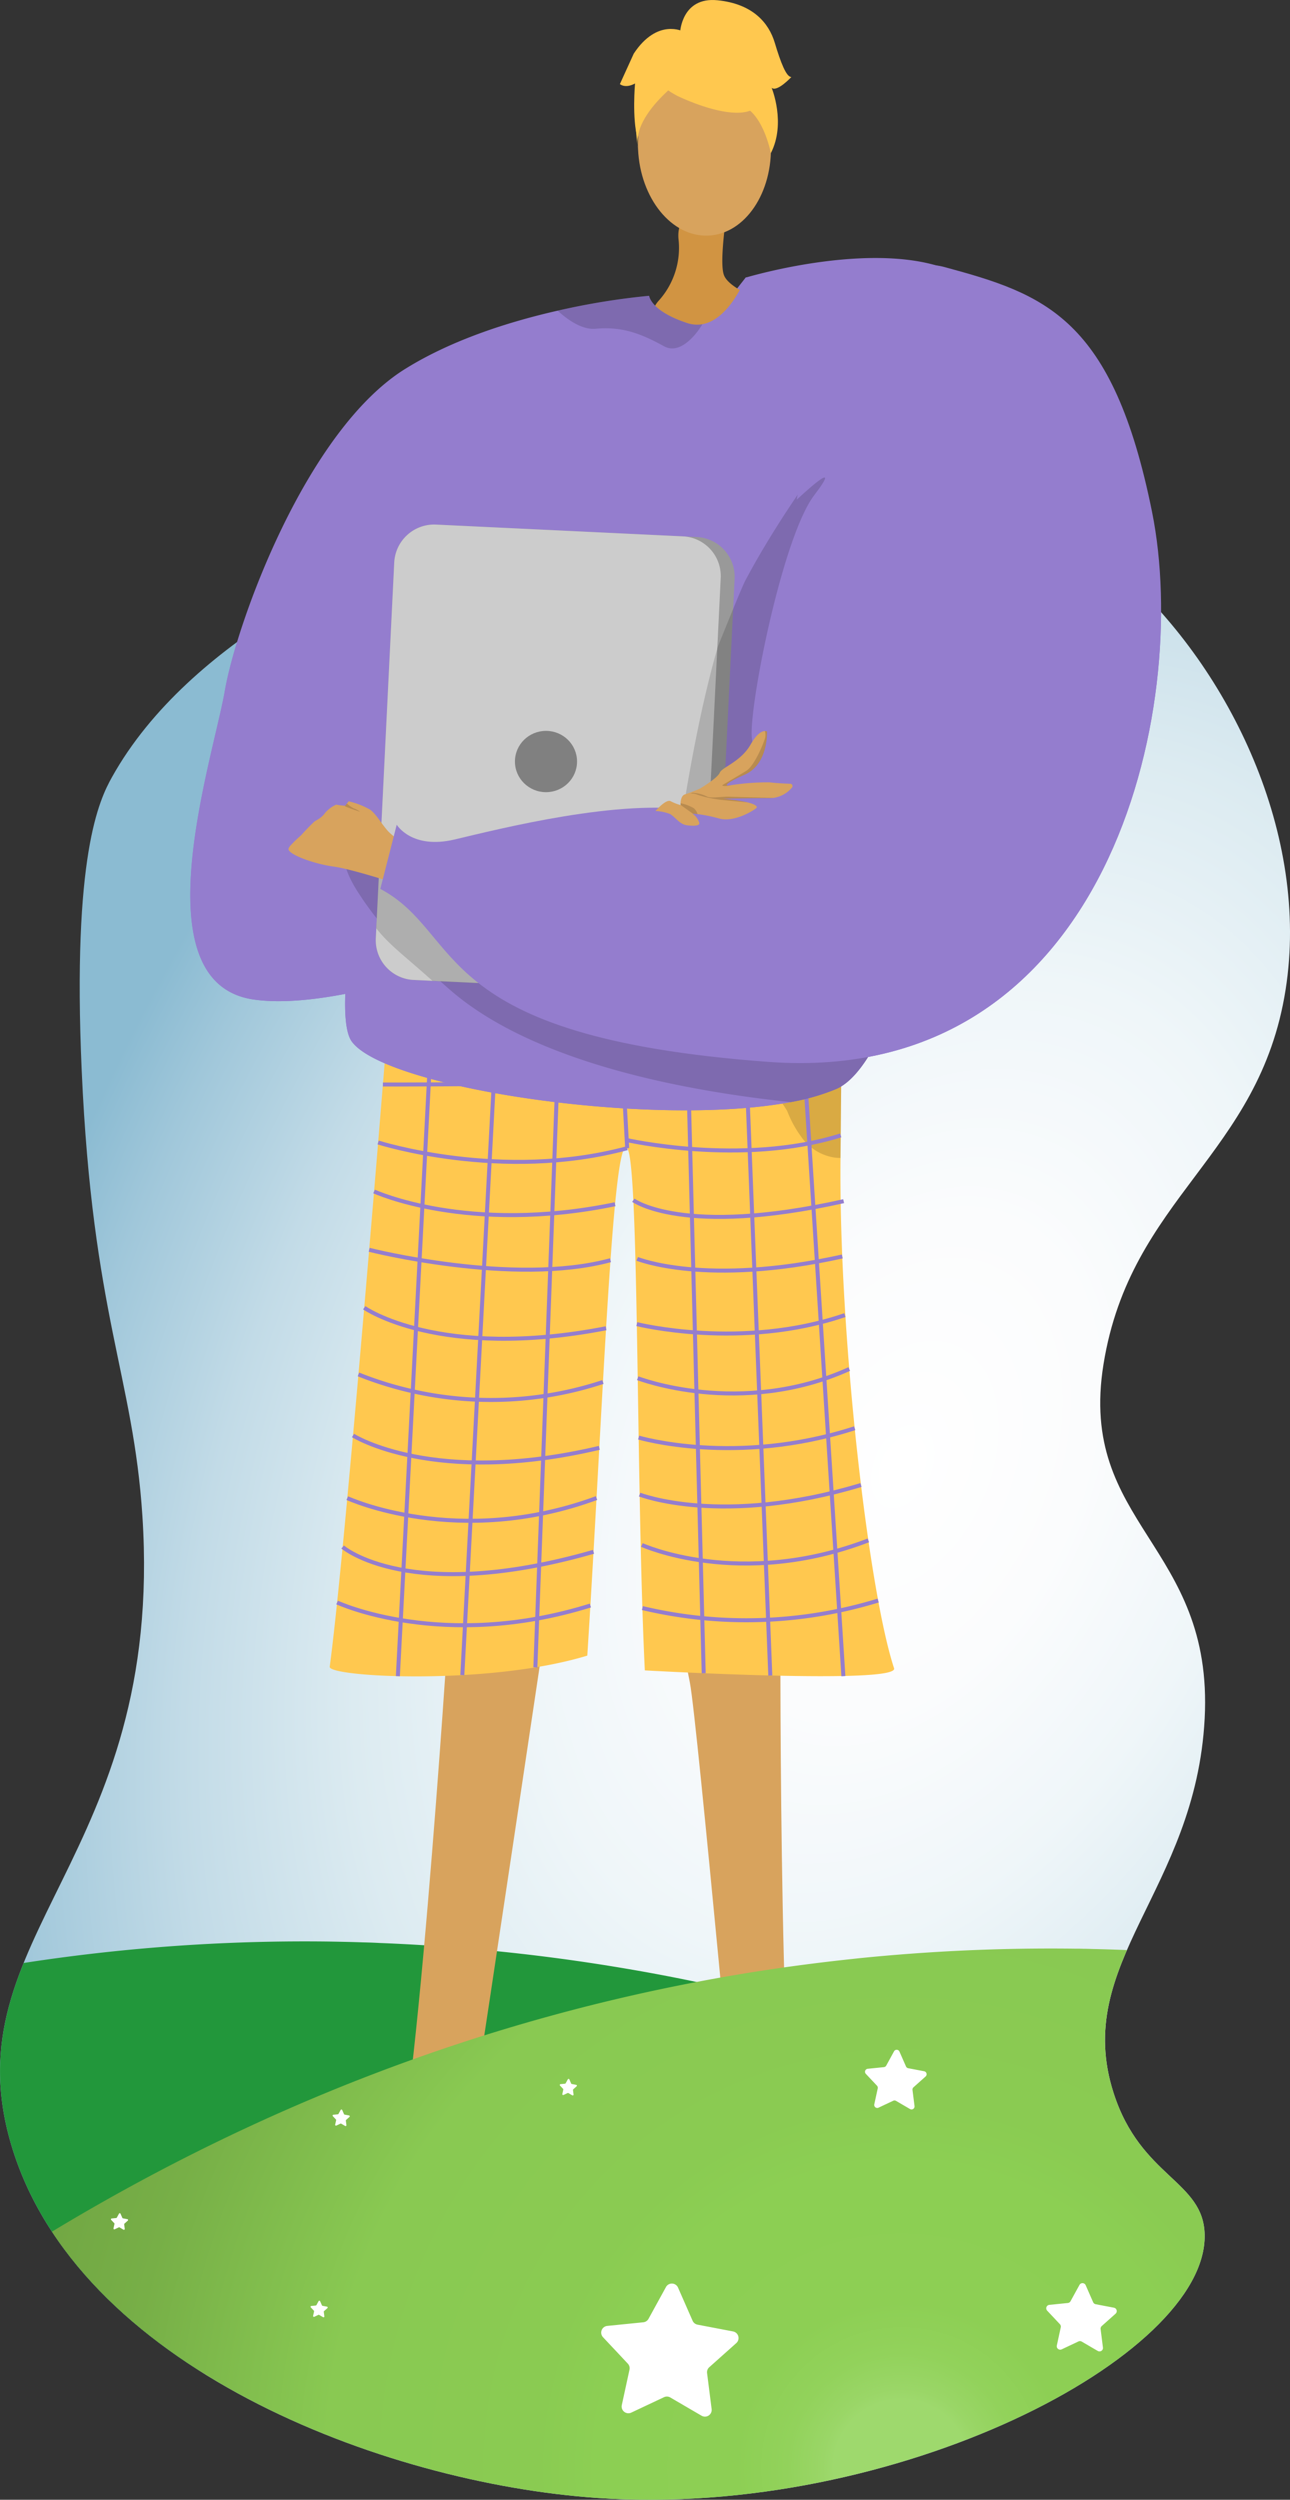 <svg xmlns="http://www.w3.org/2000/svg" xmlns:xlink="http://www.w3.org/1999/xlink" width="231.503" height="448.33" viewBox="0 0 231.503 448.33"><rect x="0" y="0" width="231.503" height="448.33" fill="#333333" stroke="none"/><defs><style>.a,.j{fill:none;}.b{fill:url(#a);}.c{clip-path:url(#b);}.d{fill:#22973b;}.e{fill:#d8a35d;}.f{fill:#62548a;}.g{fill:#ffc84f;}.h{opacity:0.3;}.i{opacity:0.5;}.j{stroke:#947dce;stroke-miterlimit:10;stroke-width:0.718px;}.k{fill:#947dce;}.l{fill:#d19442;}.m{fill:#999;}.n{fill:#ccc;}.o{fill:gray;}.p{opacity:0.15;}.q{fill:url(#c);}.r{fill:#fff;}</style><radialGradient id="a" cx="0.704" cy="0.502" r="0.409" gradientTransform="matrix(1.409, 0.454, -1.121, 1.389, 0.275, -0.515)" gradientUnits="objectBoundingBox"><stop offset="0" stop-color="#fff"/><stop offset="0.196" stop-color="#fbfcfd"/><stop offset="0.38" stop-color="#eff6f9"/><stop offset="0.56" stop-color="#dcebf1"/><stop offset="0.736" stop-color="#c2dbe7"/><stop offset="0.908" stop-color="#a0c7da"/><stop offset="1" stop-color="#8bbbd2"/></radialGradient><clipPath id="b"><path class="a" d="M977.842,379.364c13.99-25.083,46.919-38.888,58.1-43.574,4.682-1.963,8.207-3.171,9.05-3.471,22.42-8,77.006-22.874,114.411,10.734,19.13,17.186,33.41,46.721,29.05,74.439-4.7,29.875-27.828,37.124-32.681,67.176-4.648,28.788,19.787,32.321,18.156,63.546-1.616,30.938-23.853,43.823-16.341,67.176,4.876,15.157,16.155,15.678,16.341,25.418.416,21.792-55.437,50.876-108.935,47.205-38.659-2.652-93.631-23.612-105.3-63.546-10.894-37.27,27.595-51.166,23.6-112.565-1.635-25.157-8.954-36.02-10.893-79.887C970.689,393.407,975.548,383.479,977.842,379.364Z" transform="translate(-957.737 -322.046)"/></clipPath><radialGradient id="c" cx="0.848" cy="0.937" r="2.301" gradientTransform="translate(0.364) scale(0.273 1)" gradientUnits="objectBoundingBox"><stop offset="0.053" stop-color="#9ed96d"/><stop offset="0.062" stop-color="#9ad667"/><stop offset="0.09" stop-color="#92d25b"/><stop offset="0.13" stop-color="#8dcf54"/><stop offset="0.237" stop-color="#8ccf53"/><stop offset="0.287" stop-color="#8acb52"/><stop offset="0.45" stop-color="#89c952"/><stop offset="0.608" stop-color="#77af47"/><stop offset="0.706" stop-color="#71a643"/><stop offset="0.851" stop-color="#5c942a"/><stop offset="1" stop-color="#43800c"/></radialGradient></defs><g transform="translate(-957.737 -246.379)"><path class="b" d="M977.842,379.364c13.99-25.083,46.919-38.888,58.1-43.574,4.682-1.963,8.207-3.171,9.05-3.471,22.42-8,77.006-22.874,114.411,10.734,19.13,17.186,33.41,46.721,29.05,74.439-4.7,29.875-27.828,37.124-32.681,67.176-4.648,28.788,19.787,32.321,18.156,63.546-1.616,30.938-23.853,43.823-16.341,67.176,4.876,15.157,16.155,15.678,16.341,25.418.416,21.792-55.437,50.876-108.935,47.205-38.659-2.652-93.631-23.612-105.3-63.546-10.894-37.27,27.595-51.166,23.6-112.565-1.635-25.157-8.954-36.02-10.893-79.887C970.689,393.407,975.548,383.479,977.842,379.364Z" transform="translate(0 6.379)"/><g transform="translate(957.737 328.426)"><g class="c"><path class="d" d="M1150.035,593.416q-110.548,37.256-221.114,74.551h-37.73V592.748a332.019,332.019,0,0,1,52.31-16.732c5.194-1.206,10.536-2.319,16.027-3.3a330.387,330.387,0,0,1,62.7-5.194h.019c2.077.037,4.155.074,6.214.149,1.02.018,2.021.055,3.023.111a344.809,344.809,0,0,1,56.873,6.994A363.482,363.482,0,0,1,1150.035,593.416Z" transform="translate(-963.347 -301.353)"/><g transform="translate(34.147 -82.046)"><path class="e" d="M1088.19,515.87s-.218,99.595,4.067,100.908c7.693,2.4,37.628,9.821,5.482,10.581-16.309,2.508-15.453-1.22-16-4.259-.449-2.484-8.449-90.851-9.783-97.656-.3-1.523-.479-2.445-.479-2.445Z" transform="translate(-982.295 -223.659)"/><path class="e" d="M1034.354,515.6S1028,614.624,1023.7,615.892c-7.718,2.323-37.733,9.422-5.6,10.521,16.281,2.682,15.465-1.055,16.049-4.089.477-2.479,4.367-21.262,5.774-28.053.316-1.521,11.779-78.289,11.779-78.289Z" transform="translate(-988.021 -223.681)"/><path class="f" d="M1036.286,608.478c.344-1.4-9.937-2.339-11.222-1.3s-22.19,3.069-22.427,9.1,28.622,4.276,30.662,4.347S1035.612,611.236,1036.286,608.478Z" transform="translate(-988.099 -215.998)"/><g transform="translate(25.02 177.867)"><path class="g" d="M1022.865,414.586a6.423,6.423,0,0,0,3.682,1.487c8.488-.2,45.141-1.171,64.959-3.158,6.992-.7,11.887-1.529,12.71-2.5,0,0,0,.029,0,.08,0,1.083-.081,13.479-.243,29.731-.317,32.081,5.077,77.775,9.613,91.52.979,2.966-44.729.387-44.729.387-1.6-33.024-1-91.147-3.167-93.657-2.637-3.053-4.415,48.126-7.156,91.007-17.814,5.418-46.476,3.837-46.227,2C1015.26,509.673,1022.865,414.586,1022.865,414.586Z" transform="translate(-1012.304 -410.416)"/><g class="h" transform="translate(44.053)"><path d="M1053.341,414.722c-.138-.005-.276-.01-.41-.016C1052.931,414.706,1053.076,414.71,1053.341,414.722Z" transform="translate(-1052.931 -410.054)"/><path class="i" d="M1053.309,415.084c10.953.386,34.74-2.169,34.74-2.169,6.992-.7,11.887-1.529,12.71-2.5,0,0,0,.029,0,.08,0,1.083-.081,13.479-.243,29.731a8.292,8.292,0,0,1-1.153-.081,8.951,8.951,0,0,1-5.956-3.8,19.519,19.519,0,0,1-2.452-4.53C1082.137,416.894,1056.819,415.242,1053.309,415.084Z" transform="translate(-1052.899 -410.416)"/></g><g transform="translate(12.234 2.5)"><line class="j" x1="6.252" y2="119.708" transform="translate(0 0.544)"/><line class="j" x1="6.257" y2="117.629" transform="translate(11.569 2.432)"/><line class="j" x1="4.362" y2="116.726" transform="translate(24.675 1.946)"/><line class="j" x2="1.318" y2="24.082" transform="translate(39.834 1.479)"/><line class="j" x2="3.067" y2="118.766" transform="translate(51.819 0.96)"/><line class="j" x2="4.708" y2="119.693" transform="translate(62.129 0.439)"/><line class="j" x2="7.688" y2="120.252" transform="translate(72.265)"/></g><path class="j" d="M1021.112,426.038s65.208.213,82.268-3.562" transform="translate(-1011.561 -409.399)"/><path class="j" d="M1065.013,436.375c-22.543,6.073-44.69-1.026-44.69-1.026" transform="translate(-1011.627 -408.314)"/><path class="j" d="M1061.249,434.964s20.8,4.807,38.635-.785" transform="translate(-1008.177 -408.413)"/><path class="j" d="M1019.649,443.451s16.786,7.765,43.246,2.29" transform="translate(-1011.684 -407.631)"/><path class="j" d="M1018.838,453.1s25.875,6.585,43.306,1.865" transform="translate(-1011.752 -406.817)"/><path class="j" d="M1018.02,462.686s13.451,9.494,43.4,3.677" transform="translate(-1011.821 -406.009)"/><path class="j" d="M1017.062,473.714a64.12,64.12,0,0,0,43.879,1.357" transform="translate(-1011.902 -405.079)"/><path class="j" d="M1016.164,483.816s14.482,9.227,44.2,2.216" transform="translate(-1011.978 -404.228)"/><path class="j" d="M1015.217,494.176s19.828,9.157,44.727-.013" transform="translate(-1012.058 -403.355)"/><path class="j" d="M1014.449,502.26s11.919,10.355,45.02.862" transform="translate(-1012.122 -402.673)"/><path class="j" d="M1013.53,511.439s18.919,8.81,45.454.54" transform="translate(-1012.2 -401.899)"/><path class="j" d="M1062.556,444.9s8.9,6.621,37.743.171" transform="translate(-1008.067 -407.509)"/><path class="j" d="M1063.2,454.631s12.293,5.019,36.8-.426" transform="translate(-1008.013 -406.724)"/><path class="j" d="M1063.134,465.52s18.845,4.721,37.336-1.617" transform="translate(-1008.018 -405.907)"/><path class="j" d="M1063.284,474.466s18.434,7.147,37.965-1.644" transform="translate(-1008.005 -405.155)"/><path class="j" d="M1063.44,484.289s17.479,5.214,38.768-1.678" transform="translate(-1007.992 -404.329)"/><path class="j" d="M1063.6,493.723s14.8,5.795,39.725-1.72" transform="translate(-1007.978 -403.537)"/><path class="j" d="M1063.974,501.988s17.618,8.012,40.642-.828" transform="translate(-1007.947 -402.765)"/><path class="j" d="M1064.055,512.464a80.777,80.777,0,0,0,42.315-1.35" transform="translate(-1007.94 -401.926)"/></g><path class="f" d="M1079.645,606.92c-.329-1.406,12.146-.748,13.42.3s19.643,4.18,19.813,10.219-28.666,3.973-30.707,4.022S1080.289,609.685,1079.645,606.92Z" transform="translate(-981.607 -216.05)"/><path class="k" d="M1016.061,429.592c6.095,8.349,53.884,15.513,78.746,10.852A39.12,39.12,0,0,0,1103,438.09c2.357-1.024,4.641-3.689,6.819-7.615,16.578-29.893,26.841-132.8,14.883-138.659-13.526-6.632-37.974.758-37.974.758l-9.085,11.613-43.834,25.824s-10.167,37.25-15.609,66.365c-.4,2.146-.776,4.249-1.121,6.286C1014.831,416,1013.935,426.679,1016.061,429.592Z" transform="translate(-987.069 -242.781)"/><path class="l" d="M1079.218,279.919c.005.927-1.611,10.6-.649,13.011s6.513,4.183,6.134,4.587-7.888,8.05-14.863,6.095-3.024-6.095-3.024-6.095a14.129,14.129,0,0,0,3.59-11.024C1069.7,279.655,1079.218,279.919,1079.218,279.919Z" transform="translate(-982.782 -243.552)"/><path class="k" d="M1000.576,421.785c20.627,3.006,64.693-17.574,64.693-17.574l-4.2-11.6s-26.032,1.189-30.253,1.883c0,0,12.719-10.407,16.791-24.281,2.995-10.206,39.152-53.868,50.011-72.9,3.9-6.843-8.723-5-8.723-5s-2.852,7.465-7.748,8.355a5.515,5.515,0,0,1-2.747-.211c-6.564-2.157-6.825-4.882-6.825-4.882a127.133,127.133,0,0,0-16.412,2.668c-8.515,1.931-18.884,5.162-27.393,10.462-17.811,11.1-30.256,45.619-32.344,57.728S979.952,418.779,1000.576,421.785Z" transform="translate(-989.229 -242.525)"/><g transform="translate(33.286 94.078)"><path class="m" d="M1084.33,342.834l-3.31,67.46a7.188,7.188,0,0,1-7.558,6.77l-46.672-2.234a2.31,2.31,0,0,1-.33-.031,7.132,7.132,0,0,1-6.524-7.425l3.31-67.461a7.176,7.176,0,0,1,7.559-6.762l44.507,2.123,2.164.1A7.153,7.153,0,0,1,1084.33,342.834Z" transform="translate(-1019.927 -333.142)"/><path class="n" d="M1081.836,342.7l-3.31,67.461a7.175,7.175,0,0,1-7.558,6.762L1026.46,414.8a7.132,7.132,0,0,1-6.524-7.425l3.31-67.461a7.176,7.176,0,0,1,7.559-6.762l44.507,2.123A7.133,7.133,0,0,1,1081.836,342.7Z" transform="translate(-1019.927 -333.142)"/><ellipse class="o" cx="5.573" cy="5.498" rx="5.573" ry="5.498" transform="translate(24.978 37.003)"/></g><g transform="translate(77.099)"><ellipse class="e" cx="11.928" cy="16.056" rx="11.928" ry="16.056" transform="translate(2.552 10.698) rotate(-2.516)"/><g transform="translate(2.782 4.494)"><path class="g" d="M1070.19,263.223s21.113,10.431,14.219-7.435C1079.639,243.427,1055.776,255.728,1070.19,263.223Z" transform="translate(-1062.67 -250.524)"/><path class="g" d="M1073.227,258.7s-11.257,7.236-9.854,13.968c0,0-3.407-20.133,8.05-21.117s15.947-.075,15.838,21.368C1087.261,272.924,1083.2,256.038,1073.227,258.7Z" transform="translate(-1062.899 -250.458)"/></g><path class="g" d="M1070.3,252.124s.311-6.33,6.686-5.7,9.243,4.091,10.3,7.626,2.077,6.176,2.982,6.139c0,0-2.6,2.791-3.546,1.935,0,0,2.623,6.326-.138,11.721,0,0-1.52-8.074-6.085-8.78S1070.3,252.124,1070.3,252.124Z" transform="translate(-1059.492 -246.379)"/><path class="g" d="M1071.722,251.641s-4.64-2.492-8.9,3.947l-2.489,5.471s.943.856,2.716-.113c0,0-.557,6.327.459,9.842l2.22-10.847Z" transform="translate(-1060.333 -245.976)"/></g><path class="p" d="M1017.09,394.407a57.368,57.368,0,0,0,3.457,4.848c.012.014-.1,1.764-.084,1.779,2.39,3.018,5.067,4.918,10.07,9.4.047.041,1.388.057,1.433.1q.787.7,1.62,1.433c15.517,13.581,43.906,18.389,61.231,20.221a39.118,39.118,0,0,0,8.194-2.353c2.357-1.024,4.641-3.689,6.819-7.615l-91.619-34.1-3.107-1.158S1013.461,388.688,1017.09,394.407Z" transform="translate(-987.079 -234.527)"/><path class="p" d="M1108.3,308.038s-16.114,18.506-26.069,37.247c-.748,1.409-4.933,11.873-4.941,11.9-6.455,22.188-9.646,55.326-9.646,55.326l15.4-36.7Z" transform="translate(-982.618 -241.181)"/><path class="e" d="M1013.6,390.629c3.78.518,13.566,3.806,13.566,3.806l1.948-5.959s-4.65-2.85-5.934-4.393-1.977-2.856-3.039-3.664a14.63,14.63,0,0,0-3.853-1.5l-.316.4-.312.4s-.038,0-.1-.009a10.526,10.526,0,0,1-1.5-.194,5.343,5.343,0,0,0-1.655,1.114,2.7,2.7,0,0,0-.465.524,4.4,4.4,0,0,1-1.4,1.145c-.157.1-.285.169-.354.219s-.272.237-.526.484c-.631.623-1.613,1.657-1.922,2.023a20.7,20.7,0,0,0-2.007,1.953,2.192,2.192,0,0,0-.222.395C1005.115,388.3,1009.814,390.111,1013.6,390.629Z" transform="translate(-987.859 -235.205)"/><path class="k" d="M1095.431,332.291c0-.992,8.433-46.595,26.483-41.714s30.239,9.043,37.271,43.96-7.606,103.085-68.823,98.6-54.417-22.889-69.677-31.031l2.943-11.511s2.648,4.478,10.388,2.652,30.007-7.512,43.368-5.132c0,0,10.887-8.206,10.014-12.74s5.324-36.213,11.133-43.844S1095.431,332.291,1095.431,332.291Z" transform="translate(-986.577 -242.684)"/><path class="p" d="M1014.769,379.687a.445.445,0,0,0,.109.1c.328.194,2.354.882,2.573.947s-.742-.537-1-.558a5.917,5.917,0,0,1-1.263-.882l-.312.4S1014.834,379.694,1014.769,379.687Z" transform="translate(-987.076 -235.173)"/><g transform="translate(83.481 131.111)"><path class="e" d="M1066.219,381.639a8.02,8.02,0,0,1,2.656.555c1.1.73,1.717,1.849,3.034,2.008.37.046,2.389.3,2.164-.473a3.112,3.112,0,0,0-1.215-1.618.759.759,0,0,1,.08.007c.128.005.417.026.84.076a26.358,26.358,0,0,1,3.844.785c2.891.8,6.538-1.652,6.741-1.911s-.242-.632-1.622-.976c-.017-.007-.033-.009-.05-.015-1.418-.349-4.354-.65-4.354-.65s5.366-.1,8.4-.1a4.952,4.952,0,0,0,.67-.044h.012a5.3,5.3,0,0,0,3.3-1.852.412.412,0,0,0-.306-.678c-.931-.031-2.506-.1-3.681-.254a42.92,42.92,0,0,0-6.937.509c-.367.047-.588.079-.588.079s-1.29-.062,3.013-1.96,4.011-7.753,4.011-7.753a.719.719,0,0,0-.382-.079c-.483.014-1.386.385-2.56,2.431-1.773,3.1-5.119,4.051-5.533,5.051s-3.588,2.864-3.588,2.864-1.725.737-2.637,1.005c-.65.191-.786,1.1-.81,1.6a3.07,3.07,0,0,0,0,.309v.026a9.21,9.21,0,0,1-1.776-.7C1068.126,379.428,1066.219,381.638,1066.219,381.639Z" transform="translate(-1066.219 -367.296)"/><path class="p" d="M1078.871,377.009c-.367.047-.588.079-.588.079s-1.29-.062,3.013-1.96,4.011-7.753,4.011-7.753a.719.719,0,0,0-.382-.079,2.681,2.681,0,0,1,.063,1.149c-.164.7-1.83,5-3.409,5.989s-3.948,2.337-4.241,2.543S1078.155,377.245,1078.871,377.009Z" transform="translate(-1065.286 -367.296)"/><path class="p" d="M1071.883,377.669a2.7,2.7,0,0,1,1.463.213,19.016,19.016,0,0,0,3.368.779c.459.115,3.629.4,5.551.574-.017-.007-.033-.009-.05-.015-1.418-.349-4.354-.65-4.354-.65s5.366-.1,8.4-.1a4.952,4.952,0,0,0,.67-.044c-2.875-.064-7.328-.185-8.057-.215-1.082-.041-3.121.326-3.827,0a6.541,6.541,0,0,0-2.661-.7A1.584,1.584,0,0,1,1071.883,377.669Z" transform="translate(-1065.741 -366.437)"/><path class="p" d="M1070.38,379.545l2.208,1.567c.128.005.417.026.84.076a2.161,2.161,0,0,0-.7-1.072,7.786,7.786,0,0,0-2.344-.879A3.071,3.071,0,0,0,1070.38,379.545Z" transform="translate(-1065.868 -366.289)"/></g><path class="p" d="M1050.032,297.977c1.95,1.771,4.473,3.461,6.83,3.242,4.777-.45,8.186.9,12.266,3.14,2.664,1.465,5.429-1.554,6.888-3.958a5.515,5.515,0,0,1-2.747-.211c-6.564-2.157-6.825-4.882-6.825-4.882A127.136,127.136,0,0,0,1050.032,297.977Z" transform="translate(-984.103 -242.254)"/></g><path class="q" d="M1270.847,589.848v78.019H907.067c38.677-35.634,99.111-77.8,179.951-93.193q13.635-2.617,28.066-4.138c.26-.036.538-.054.816-.092a340.267,340.267,0,0,1,39.01-1.744c.482,0,.964,0,1.446.018.538,0,1.094.019,1.632.037A354.621,354.621,0,0,1,1253.131,584c.019,0,.056.018.075.018C1259.512,585.933,1265.374,587.881,1270.847,589.848Z" transform="translate(-962.009 -301.253)"/><g transform="translate(-5.743 278.591)"><path class="r" d="M1075.251,647.794l-5.616-3.275a1.206,1.206,0,0,0-1.122-.05l-5.881,2.768a1.208,1.208,0,0,1-1.695-1.349l1.38-6.352a1.207,1.207,0,0,0-.3-1.083l-4.45-4.737a1.208,1.208,0,0,1,.759-2.029l6.468-.651a1.207,1.207,0,0,0,.937-.62l3.131-5.7a1.207,1.207,0,0,1,2.163.094l2.617,5.951a1.208,1.208,0,0,0,.88.7l6.385,1.218a1.208,1.208,0,0,1,.578,2.087l-4.85,4.328a1.207,1.207,0,0,0-.395,1.053l.817,6.448A1.208,1.208,0,0,1,1075.251,647.794Z" transform="translate(-943.605 -575.172)"/><path class="r" d="M1224.778,629.985l-5.615-3.275a1.206,1.206,0,0,0-1.122-.05l-5.881,2.768a1.208,1.208,0,0,1-1.695-1.349l1.38-6.352a1.21,1.21,0,0,0-.3-1.083l-4.45-4.737a1.208,1.208,0,0,1,.759-2.029l6.468-.651a1.206,1.206,0,0,0,.937-.62l3.13-5.7a1.208,1.208,0,0,1,2.164.1l2.618,5.95a1.207,1.207,0,0,0,.879.7l6.385,1.217a1.208,1.208,0,0,1,.578,2.087l-4.85,4.328a1.209,1.209,0,0,0-.395,1.053l.815,6.449A1.207,1.207,0,0,1,1224.778,629.985Z" transform="translate(-930.999 -576.673)"/><path class="r" d="M1108.984,596.054l-2.519-1.469a.54.54,0,0,0-.5-.022l-2.638,1.242a.541.541,0,0,1-.76-.605l.618-2.85a.539.539,0,0,0-.135-.486l-2-2.125a.542.542,0,0,1,.34-.91l2.9-.293a.54.54,0,0,0,.421-.278l1.4-2.556a.541.541,0,0,1,.971.043l1.174,2.669a.542.542,0,0,0,.395.314l2.865.545a.542.542,0,0,1,.259.937l-2.176,1.942a.544.544,0,0,0-.177.472l.367,2.893A.542.542,0,0,1,1108.984,596.054Z" transform="translate(-939.924 -578.432)"/><path class="r" d="M1052.627,593.188l-.7-.409a.149.149,0,0,0-.14-.005l-.733.345a.151.151,0,0,1-.211-.168l.172-.792a.152.152,0,0,0-.038-.136l-.554-.59a.15.15,0,0,1,.094-.253l.806-.081a.151.151,0,0,0,.117-.077l.39-.71a.151.151,0,0,1,.27.012l.325.742a.153.153,0,0,0,.111.087l.795.152a.151.151,0,0,1,.073.26l-.6.539a.15.15,0,0,0-.049.131l.1.8A.151.151,0,0,1,1052.627,593.188Z" transform="translate(-944.183 -578.026)"/><path class="r" d="M1198.295,587l-.7-.408a.152.152,0,0,0-.14-.006l-.733.346a.15.15,0,0,1-.21-.169l.171-.792a.15.15,0,0,0-.037-.134l-.555-.591a.151.151,0,0,1,.094-.253l.807-.081a.15.15,0,0,0,.117-.077l.389-.71a.151.151,0,0,1,.27.012l.326.742a.151.151,0,0,0,.109.088l.8.152a.15.15,0,0,1,.072.26l-.6.539a.149.149,0,0,0-.049.131l.1.8A.15.15,0,0,1,1198.295,587Z" transform="translate(-931.902 -578.548)"/><path class="r" d="M1159.281,581.929l-.7-.408a.152.152,0,0,0-.14-.006l-.733.345a.15.15,0,0,1-.211-.168l.171-.792a.15.15,0,0,0-.037-.135l-.554-.591a.15.15,0,0,1,.094-.253l.806-.081a.149.149,0,0,0,.117-.077l.39-.71a.15.15,0,0,1,.269.012l.326.742a.153.153,0,0,0,.109.088l.8.152a.15.15,0,0,1,.073.259l-.6.54a.15.15,0,0,0-.049.131l.1.8A.151.151,0,0,1,1159.281,581.929Z" transform="translate(-935.191 -578.976)"/><path class="r" d="M1015.031,598.251l-.7-.409a.152.152,0,0,0-.14-.006l-.733.346a.15.15,0,0,1-.21-.168l.171-.793a.15.15,0,0,0-.037-.134l-.555-.591a.151.151,0,0,1,.094-.253l.807-.08a.154.154,0,0,0,.117-.078l.389-.709a.151.151,0,0,1,.27.011l.326.742a.151.151,0,0,0,.109.088l.8.152a.15.15,0,0,1,.072.26l-.6.539a.15.15,0,0,0-.049.131l.1.8A.151.151,0,0,1,1015.031,598.251Z" transform="translate(-947.353 -577.599)"/><path class="r" d="M1011.379,629.879l-.7-.408a.146.146,0,0,0-.14-.006l-.733.345a.15.15,0,0,1-.21-.168l.171-.792a.152.152,0,0,0-.037-.136l-.555-.59a.15.15,0,0,1,.094-.253l.807-.081a.153.153,0,0,0,.117-.077l.389-.71a.151.151,0,0,1,.27.012l.326.742a.147.147,0,0,0,.109.087l.8.152a.15.15,0,0,1,.072.26l-.6.539a.151.151,0,0,0-.049.131l.1.8A.15.15,0,0,1,1011.379,629.879Z" transform="translate(-947.661 -574.933)"/><path class="r" d="M954.686,641.9l-.7-.408a.148.148,0,0,0-.141-.007l-.733.345a.15.15,0,0,1-.21-.168l.171-.792a.152.152,0,0,0-.037-.136l-.555-.59a.151.151,0,0,1,.1-.253l.806-.081a.153.153,0,0,0,.117-.077l.39-.71a.15.15,0,0,1,.269.012l.326.742a.147.147,0,0,0,.109.087l.8.152a.15.15,0,0,1,.072.26l-.6.539a.151.151,0,0,0-.049.131l.1.8A.151.151,0,0,1,954.686,641.9Z" transform="translate(-952.441 -573.919)"/><path class="r" d="M978.343,615.407l-.7-.409a.149.149,0,0,0-.14-.005l-.733.345a.151.151,0,0,1-.211-.168l.172-.792a.148.148,0,0,0-.038-.136l-.554-.59a.15.15,0,0,1,.094-.253l.807-.081a.149.149,0,0,0,.116-.078l.39-.709a.15.15,0,0,1,.27.012l.326.742a.152.152,0,0,0,.11.087l.8.152a.15.15,0,0,1,.072.26l-.6.539a.152.152,0,0,0-.05.131l.1.8A.151.151,0,0,1,978.343,615.407Z" transform="translate(-950.446 -576.153)"/><path class="r" d="M1140.142,636.183l-2.881-1.681a.621.621,0,0,0-.577-.026l-3.018,1.42a.62.62,0,0,1-.87-.692l.708-3.26a.619.619,0,0,0-.154-.556l-2.284-2.431a.62.62,0,0,1,.389-1.041l3.319-.334a.621.621,0,0,0,.481-.318l1.607-2.923a.62.62,0,0,1,1.11.049l1.342,3.053a.621.621,0,0,0,.451.359l3.277.625a.62.62,0,0,1,.3,1.071l-2.49,2.221a.62.62,0,0,0-.2.54l.418,3.309A.62.62,0,0,1,1140.142,636.183Z" transform="translate(-937.395 -575.178)"/><path class="r" d="M1169.653,611.186l-2.881-1.681a.622.622,0,0,0-.576-.025l-3.019,1.42a.62.62,0,0,1-.87-.692l.708-3.259a.619.619,0,0,0-.154-.556l-2.284-2.431a.62.62,0,0,1,.391-1.041l3.318-.334a.622.622,0,0,0,.481-.318l1.607-2.923a.62.62,0,0,1,1.11.049l1.342,3.053a.621.621,0,0,0,.451.359l3.277.625a.62.62,0,0,1,.3,1.071l-2.489,2.221a.616.616,0,0,0-.2.54l.419,3.309A.62.62,0,0,1,1169.653,611.186Z" transform="translate(-934.907 -577.285)"/><path class="r" d="M1185.408,646.833l-2.881-1.681a.617.617,0,0,0-.577-.025l-3.018,1.42a.62.62,0,0,1-.87-.693l.708-3.259a.617.617,0,0,0-.154-.555l-2.284-2.432a.619.619,0,0,1,.389-1.04l3.319-.334a.622.622,0,0,0,.481-.319l1.606-2.923a.62.62,0,0,1,1.11.049l1.344,3.053a.623.623,0,0,0,.451.36l3.277.625a.619.619,0,0,1,.3,1.07l-2.49,2.222a.619.619,0,0,0-.2.54l.419,3.309A.62.62,0,0,1,1185.408,646.833Z" transform="translate(-933.578 -574.28)"/></g></g></g><path class="k" d="M1016.061,429.592c6.095,8.349,53.884,15.513,78.746,10.852A39.12,39.12,0,0,0,1103,438.09c2.357-1.024,4.641-3.689,6.819-7.615,16.578-29.893,26.841-132.8,14.883-138.659-13.526-6.632-37.974.758-37.974.758l-9.085,11.613-43.834,25.824s-10.167,37.25-15.609,66.365c-.4,2.146-.776,4.249-1.121,6.286C1014.831,416,1013.935,426.679,1016.061,429.592Z" transform="translate(4.815 3.598)"/><path class="l" d="M1079.218,279.919c.005.927-1.611,10.6-.649,13.011s6.513,4.183,6.134,4.587-7.888,8.05-14.863,6.095-3.024-6.095-3.024-6.095a14.129,14.129,0,0,0,3.59-11.024C1069.7,279.655,1079.218,279.919,1079.218,279.919Z" transform="translate(9.102 2.828)"/><path class="k" d="M1000.576,421.785c20.627,3.006,64.693-17.574,64.693-17.574l-4.2-11.6s-26.032,1.189-30.253,1.883c0,0,12.719-10.407,16.791-24.281,2.995-10.206,39.152-53.868,50.011-72.9,3.9-6.843-8.723-5-8.723-5s-2.852,7.465-7.748,8.355a5.515,5.515,0,0,1-2.747-.211c-6.564-2.157-6.825-4.882-6.825-4.882a127.133,127.133,0,0,0-16.412,2.668c-8.515,1.931-18.884,5.162-27.393,10.462-17.811,11.1-30.256,45.619-32.344,57.728S979.952,418.779,1000.576,421.785Z" transform="translate(2.655 3.854)"/><g transform="translate(1025.17 340.457)"><path class="m" d="M1084.33,342.834l-3.31,67.46a7.188,7.188,0,0,1-7.558,6.77l-46.672-2.234a2.31,2.31,0,0,1-.33-.031,7.132,7.132,0,0,1-6.524-7.425l3.31-67.461a7.176,7.176,0,0,1,7.559-6.762l44.507,2.123,2.164.1A7.153,7.153,0,0,1,1084.33,342.834Z" transform="translate(-1019.927 -333.142)"/><path class="n" d="M1081.836,342.7l-3.31,67.461a7.175,7.175,0,0,1-7.558,6.762L1026.46,414.8a7.132,7.132,0,0,1-6.524-7.425l3.31-67.461a7.176,7.176,0,0,1,7.559-6.762l44.507,2.123A7.133,7.133,0,0,1,1081.836,342.7Z" transform="translate(-1019.927 -333.142)"/><ellipse class="o" cx="5.573" cy="5.498" rx="5.573" ry="5.498" transform="translate(24.978 37.003)"/></g><g transform="translate(1068.983 246.379)"><ellipse class="e" cx="11.928" cy="16.056" rx="11.928" ry="16.056" transform="translate(2.552 10.698) rotate(-2.516)"/><g transform="translate(2.782 4.494)"><path class="g" d="M1070.19,263.223s21.113,10.431,14.219-7.435C1079.639,243.427,1055.776,255.728,1070.19,263.223Z" transform="translate(-1062.67 -250.524)"/><path class="g" d="M1073.227,258.7s-11.257,7.236-9.854,13.968c0,0-3.407-20.133,8.05-21.117s15.947-.075,15.838,21.368C1087.261,272.924,1083.2,256.038,1073.227,258.7Z" transform="translate(-1062.899 -250.458)"/></g><path class="g" d="M1070.3,252.124s.311-6.33,6.686-5.7,9.243,4.091,10.3,7.626,2.077,6.176,2.982,6.139c0,0-2.6,2.791-3.546,1.935,0,0,2.623,6.326-.138,11.721,0,0-1.52-8.074-6.085-8.78S1070.3,252.124,1070.3,252.124Z" transform="translate(-1059.492 -246.379)"/><path class="g" d="M1071.722,251.641s-4.64-2.492-8.9,3.947l-2.489,5.471s.943.856,2.716-.113c0,0-.557,6.327.459,9.842l2.22-10.847Z" transform="translate(-1060.333 -245.976)"/></g><path class="p" d="M1017.09,394.407a57.368,57.368,0,0,0,3.457,4.848c.012.014-.1,1.764-.084,1.779,2.39,3.018,5.067,4.918,10.07,9.4.047.041,1.388.057,1.433.1q.787.7,1.62,1.433c15.517,13.581,43.906,18.389,61.231,20.221a39.118,39.118,0,0,0,8.194-2.353c2.357-1.024,4.641-3.689,6.819-7.615l-91.619-34.1-3.107-1.158S1013.461,388.688,1017.09,394.407Z" transform="translate(4.805 11.853)"/><path class="p" d="M1108.3,308.038s-16.114,18.506-26.069,37.247c-.748,1.409-4.933,11.873-4.941,11.9-6.455,22.188-9.646,55.326-9.646,55.326l15.4-36.7Z" transform="translate(9.266 5.198)"/><path class="e" d="M1013.6,390.629c3.78.518,13.566,3.806,13.566,3.806l1.948-5.959s-4.65-2.85-5.934-4.393-1.977-2.856-3.039-3.664a14.63,14.63,0,0,0-3.853-1.5l-.316.4-.312.4s-.038,0-.1-.009a10.526,10.526,0,0,1-1.5-.194,5.343,5.343,0,0,0-1.655,1.114,2.7,2.7,0,0,0-.465.524,4.4,4.4,0,0,1-1.4,1.145c-.157.1-.285.169-.354.219s-.272.237-.526.484c-.631.623-1.613,1.657-1.922,2.023a20.7,20.7,0,0,0-2.007,1.953,2.192,2.192,0,0,0-.222.395C1005.115,388.3,1009.814,390.111,1013.6,390.629Z" transform="translate(4.025 11.175)"/><path class="k" d="M1095.431,332.291c0-.992,8.433-46.595,26.483-41.714s30.239,9.043,37.271,43.96-7.606,103.085-68.823,98.6-54.417-22.889-69.677-31.031l2.943-11.511s2.648,4.478,10.388,2.652,30.007-7.512,43.368-5.132c0,0,10.887-8.206,10.014-12.74s5.324-36.213,11.133-43.844S1095.431,332.291,1095.431,332.291Z" transform="translate(5.307 3.695)"/><path class="p" d="M1014.769,379.687a.445.445,0,0,0,.109.1c.328.194,2.354.882,2.573.947s-.742-.537-1-.558a5.917,5.917,0,0,1-1.263-.882l-.312.4S1014.834,379.694,1014.769,379.687Z" transform="translate(4.808 11.206)"/><g transform="translate(1075.365 377.49)"><path class="e" d="M1066.219,381.639a8.02,8.02,0,0,1,2.656.555c1.1.73,1.717,1.849,3.034,2.008.37.046,2.389.3,2.164-.473a3.112,3.112,0,0,0-1.215-1.618.759.759,0,0,1,.08.007c.128.005.417.026.84.076a26.358,26.358,0,0,1,3.844.785c2.891.8,6.538-1.652,6.741-1.911s-.242-.632-1.622-.976c-.017-.007-.033-.009-.05-.015-1.418-.349-4.354-.65-4.354-.65s5.366-.1,8.4-.1a4.952,4.952,0,0,0,.67-.044h.012a5.3,5.3,0,0,0,3.3-1.852.412.412,0,0,0-.306-.678c-.931-.031-2.506-.1-3.681-.254a42.92,42.92,0,0,0-6.937.509c-.367.047-.588.079-.588.079s-1.29-.062,3.013-1.96,4.011-7.753,4.011-7.753a.719.719,0,0,0-.382-.079c-.483.014-1.386.385-2.56,2.431-1.773,3.1-5.119,4.051-5.533,5.051s-3.588,2.864-3.588,2.864-1.725.737-2.637,1.005c-.65.191-.786,1.1-.81,1.6a3.07,3.07,0,0,0,0,.309v.026a9.21,9.21,0,0,1-1.776-.7C1068.126,379.428,1066.219,381.638,1066.219,381.639Z" transform="translate(-1066.219 -367.296)"/><path class="p" d="M1078.871,377.009c-.367.047-.588.079-.588.079s-1.29-.062,3.013-1.96,4.011-7.753,4.011-7.753a.719.719,0,0,0-.382-.079,2.681,2.681,0,0,1,.063,1.149c-.164.7-1.83,5-3.409,5.989s-3.948,2.337-4.241,2.543S1078.155,377.245,1078.871,377.009Z" transform="translate(-1065.286 -367.296)"/><path class="p" d="M1071.883,377.669a2.7,2.7,0,0,1,1.463.213,19.016,19.016,0,0,0,3.368.779c.459.115,3.629.4,5.551.574-.017-.007-.033-.009-.05-.015-1.418-.349-4.354-.65-4.354-.65s5.366-.1,8.4-.1a4.952,4.952,0,0,0,.67-.044c-2.875-.064-7.328-.185-8.057-.215-1.082-.041-3.121.326-3.827,0a6.541,6.541,0,0,0-2.661-.7A1.584,1.584,0,0,1,1071.883,377.669Z" transform="translate(-1065.741 -366.437)"/><path class="p" d="M1070.38,379.545l2.208,1.567c.128.005.417.026.84.076a2.161,2.161,0,0,0-.7-1.072,7.786,7.786,0,0,0-2.344-.879A3.071,3.071,0,0,0,1070.38,379.545Z" transform="translate(-1065.868 -366.289)"/></g><path class="p" d="M1050.032,297.977c1.95,1.771,4.473,3.461,6.83,3.242,4.777-.45,8.186.9,12.266,3.14,2.664,1.465,5.429-1.554,6.888-3.958a5.515,5.515,0,0,1-2.747-.211c-6.564-2.157-6.825-4.882-6.825-4.882A127.136,127.136,0,0,0,1050.032,297.977Z" transform="translate(7.781 4.125)"/></g></svg>